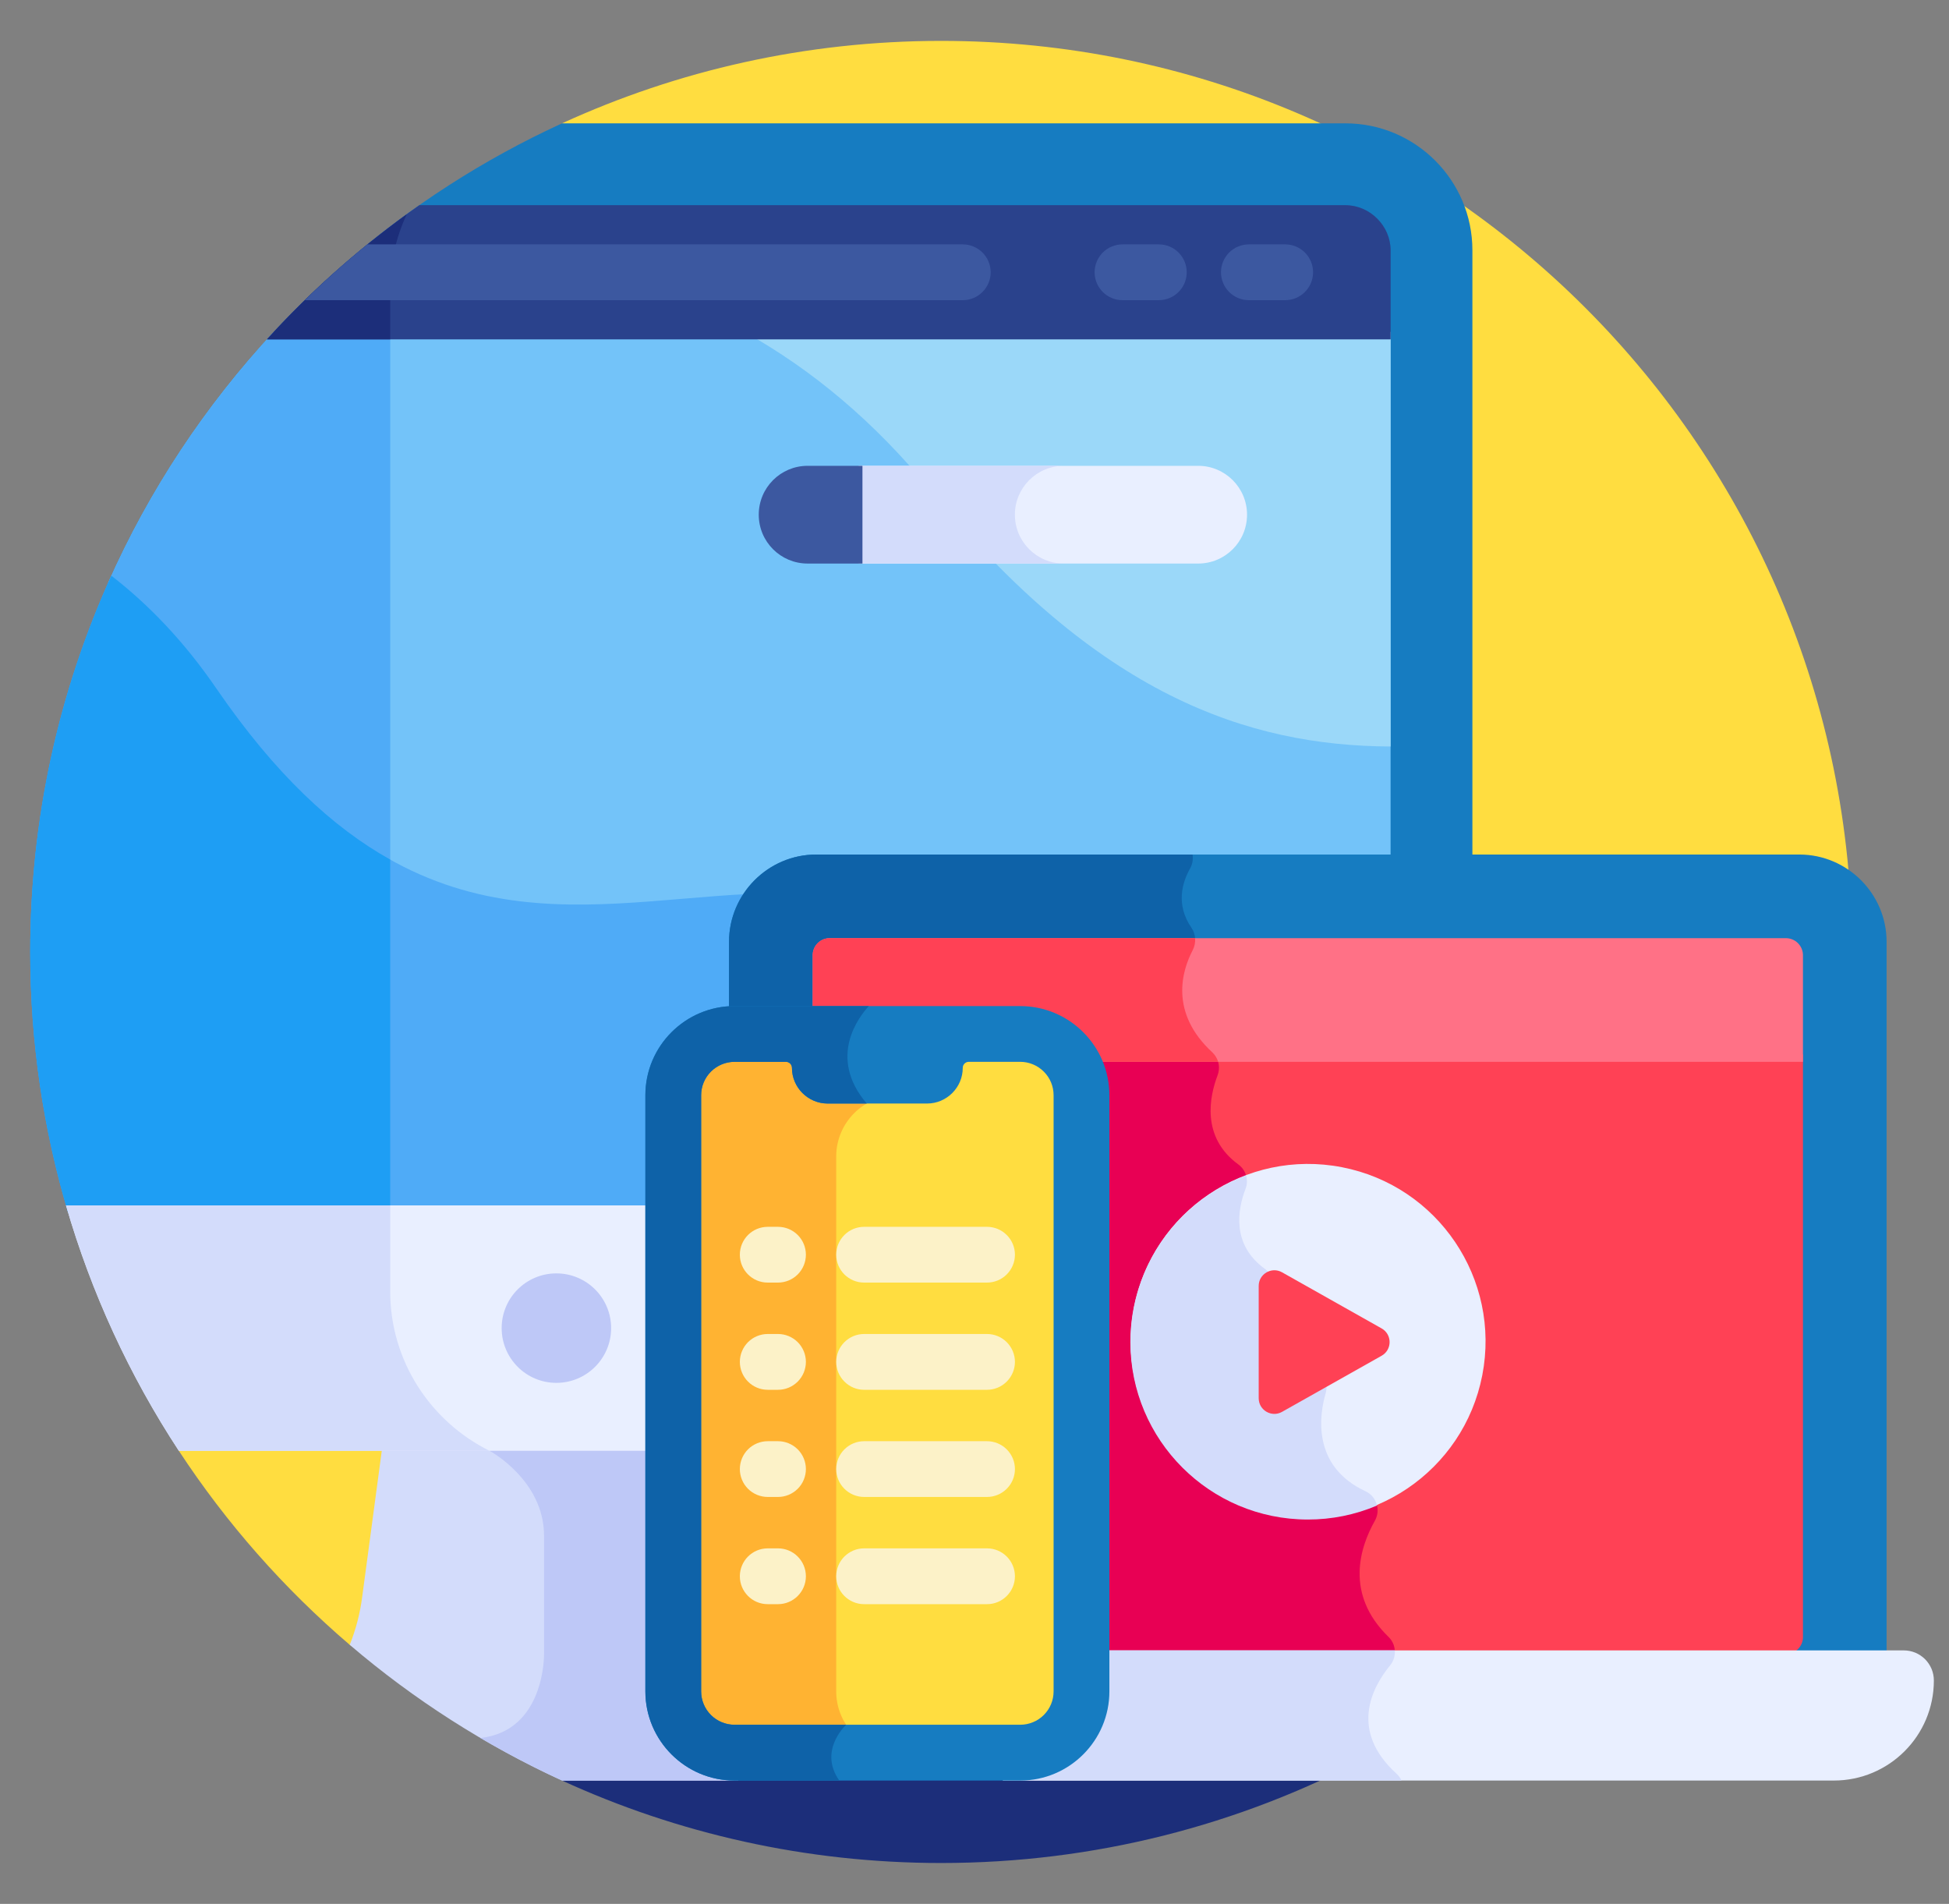 <svg width="43" height="42" viewBox="0 0 43 42" fill="none" xmlns="http://www.w3.org/2000/svg">
<rect x="0" y="0" width="43" height="42" fill="#808080" stroke="none"/>
<g clip-path="url(#clip0_175_14994)">
<path d="M11.623 38.782L12.4 39.279C14.947 40.446 17.779 41.098 20.764 41.098C24.149 41.098 27.337 40.26 30.135 38.782H11.623V38.782Z" fill="#1C2E7A"/>
<path d="M7.716 36.285L8.243 36.622H33.408C37.955 32.937 40.862 27.309 40.862 21C40.862 9.9 31.864 0.902 20.765 0.902C17.78 0.902 14.947 1.554 12.4 2.721L3.946 32.005C4.994 33.603 6.264 35.044 7.716 36.285Z" fill="#FFDD40"/>
<path d="M29.684 2.721H12.4C5.476 5.895 0.667 12.885 0.667 21C0.667 23 0.96 24.932 1.504 26.755H14.977V24.776C14.977 24.146 15.468 23.609 16.095 23.553L16.207 23.543V20.775C16.207 19.782 17.015 18.974 18.009 18.974H32.485V5.522C32.485 3.978 31.229 2.721 29.684 2.721Z" fill="#167CC1"/>
<path d="M2.386 12.857C3.219 13.507 3.975 14.313 4.639 15.282C8.724 21.243 12.594 20.098 16.441 19.889C16.751 19.343 17.337 18.974 18.009 18.974H30.68V7.323H6.04C4.535 8.942 3.294 10.809 2.386 12.857Z" fill="#73C3F9"/>
<path d="M8.609 7.323H6.04C4.535 8.942 3.294 10.809 2.386 12.857C3.219 13.507 3.975 14.313 4.639 15.282C5.983 17.243 7.304 18.435 8.609 19.144V7.323Z" fill="#4FABF7"/>
<path d="M20.526 10.814C24.219 15.334 27.521 16.453 30.681 16.468V7.323H16.425C17.926 8.159 19.303 9.317 20.526 10.814Z" fill="#9BD8F9"/>
<path d="M29.684 4.526H9.252C8.024 5.385 6.896 6.378 5.888 7.487H30.681V5.522C30.681 4.982 30.224 4.526 29.684 4.526Z" fill="#2A428C"/>
<path d="M8.609 6.37C8.609 5.802 8.733 5.241 8.974 4.727C7.853 5.54 6.817 6.464 5.888 7.487H8.609V6.37Z" fill="#1C2E7A"/>
<path d="M6.724 6.622H21.241C21.404 6.622 21.561 6.557 21.676 6.441C21.792 6.326 21.857 6.17 21.857 6.006C21.857 5.843 21.792 5.687 21.676 5.571C21.561 5.456 21.404 5.391 21.241 5.391H8.105C7.626 5.78 7.165 6.191 6.724 6.622ZM28.355 6.622H27.553C27.39 6.622 27.234 6.557 27.118 6.441C27.003 6.326 26.938 6.17 26.938 6.006C26.938 5.843 27.003 5.687 27.118 5.571C27.234 5.456 27.39 5.391 27.553 5.391H28.355C28.518 5.391 28.675 5.456 28.79 5.571C28.905 5.687 28.97 5.843 28.97 6.006C28.97 6.17 28.905 6.326 28.79 6.441C28.675 6.557 28.518 6.622 28.355 6.622ZM25.567 6.622H24.765C24.602 6.622 24.446 6.557 24.33 6.441C24.215 6.326 24.15 6.17 24.15 6.006C24.15 5.843 24.215 5.687 24.33 5.571C24.446 5.456 24.602 5.391 24.765 5.391H25.567C25.73 5.391 25.887 5.456 26.002 5.571C26.118 5.687 26.182 5.843 26.182 6.006C26.182 6.17 26.118 6.326 26.002 6.441C25.887 6.557 25.73 6.622 25.567 6.622Z" fill="#3C58A0"/>
<path d="M26.435 10.276H18.946V12.432H26.435C27.03 12.432 27.513 11.95 27.513 11.354C27.513 10.759 27.03 10.276 26.435 10.276Z" fill="#E9EFFF"/>
<path d="M22.391 11.354C22.391 10.759 22.874 10.276 23.47 10.276H18.946V12.432H23.47C22.874 12.432 22.391 11.95 22.391 11.354Z" fill="#D3DCFB"/>
<path d="M19.028 10.276H17.818C17.222 10.276 16.74 10.759 16.74 11.354C16.74 11.95 17.222 12.432 17.818 12.432H19.028V10.276Z" fill="#3C58A0"/>
<path d="M4.774 15.189C4.066 14.155 3.282 13.339 2.456 12.7C1.307 15.23 0.667 18.04 0.667 21C0.667 23 0.96 24.932 1.504 26.755H14.977V24.776C14.977 24.146 15.468 23.609 16.095 23.553L16.207 23.543V20.775C16.207 20.395 16.327 20.026 16.551 19.719C12.651 19.913 8.857 21.146 4.774 15.189Z" fill="#4FABF7"/>
<path d="M8.609 18.962C7.351 18.259 6.078 17.09 4.774 15.189C4.066 14.155 3.282 13.339 2.456 12.7C1.307 15.23 0.667 18.04 0.667 21C0.667 23 0.96 24.932 1.504 26.755H8.609V18.962Z" fill="#1E9EF4"/>
<path d="M14.977 37.927V31.841H8.445L7.99 35.235C7.943 35.595 7.851 35.948 7.716 36.285C9.132 37.495 10.708 38.503 12.4 39.279H16.29V39.156H16.206C15.528 39.156 14.977 38.605 14.977 37.927Z" fill="#D3DCFB"/>
<path d="M14.977 37.927V31.841H10.936L10.801 32.005C10.801 32.005 12.003 32.649 12.003 33.879V36.49C12.003 36.49 12.031 38.182 10.6 38.34C11.184 38.683 11.784 38.997 12.4 39.279H16.29V39.156H16.205C15.528 39.156 14.977 38.605 14.977 37.927Z" fill="#BEC8F7"/>
<path d="M3.946 32.005H14.977V26.591H1.456C2.011 28.51 2.85 30.335 3.946 32.005Z" fill="#E9EFFF"/>
<path d="M8.609 28.492V26.591H1.456C2.017 28.533 2.863 30.353 3.946 32.005H10.801C9.506 31.365 8.609 30.028 8.609 28.492Z" fill="#D3DCFB"/>
<path d="M12.275 30.506C12.942 30.506 13.483 29.965 13.483 29.298C13.483 28.631 12.942 28.091 12.275 28.091C11.608 28.091 11.068 28.631 11.068 29.298C11.068 29.965 11.608 30.506 12.275 30.506Z" fill="#BEC8F7"/>
<path d="M39.699 18.851H18.008C16.95 18.851 16.084 19.717 16.084 20.775V23.595C16.124 23.59 16.164 23.588 16.205 23.588H22.509C23.163 23.588 23.696 24.121 23.696 24.776V36.49H41.621C41.622 36.464 41.623 36.438 41.623 36.411V20.775C41.623 19.716 40.757 18.851 39.699 18.851Z" fill="#167CC1"/>
<path d="M30.635 36.11C29.666 35.169 30.003 34.132 30.333 33.548C30.466 33.313 30.373 33.012 30.128 32.898C28.914 32.333 29.12 31.172 29.247 30.739C29.28 30.624 29.268 30.5 29.212 30.394L28.041 28.15C28.01 28.087 27.964 28.034 27.908 27.992C27.159 27.452 27.308 26.67 27.48 26.225C27.555 26.031 27.488 25.809 27.32 25.687C26.494 25.084 26.687 24.183 26.863 23.721C26.93 23.545 26.886 23.344 26.748 23.216C25.791 22.335 26.081 21.406 26.313 20.963C26.395 20.805 26.388 20.613 26.287 20.467C25.934 19.956 26.084 19.467 26.254 19.163C26.308 19.068 26.328 18.958 26.311 18.851H18.008C16.95 18.851 16.084 19.717 16.084 20.775V23.595C16.124 23.59 16.164 23.588 16.205 23.588H22.509C23.163 23.588 23.696 24.121 23.696 24.776V36.49H30.771C30.779 36.42 30.77 36.35 30.747 36.284C30.723 36.218 30.685 36.159 30.635 36.11Z" fill="#0E62A8"/>
<path d="M17.93 23.26V23.588H22.509C23.163 23.588 23.696 24.121 23.696 24.776V36.49H39.402C39.501 36.49 39.597 36.45 39.667 36.38C39.738 36.309 39.778 36.214 39.778 36.114V23.26H17.93Z" fill="#FF4155"/>
<path d="M17.93 23.588H22.509C23.163 23.588 23.696 24.121 23.696 24.776V36.49H30.771C30.779 36.42 30.77 36.35 30.747 36.284C30.723 36.218 30.685 36.159 30.634 36.11C29.666 35.169 30.003 34.132 30.333 33.548C30.466 33.313 30.372 33.012 30.128 32.898C28.914 32.333 29.12 31.172 29.247 30.739C29.28 30.624 29.268 30.5 29.212 30.394L28.041 28.15C28.009 28.087 27.964 28.034 27.907 27.992C27.159 27.452 27.308 26.67 27.48 26.225C27.555 26.031 27.488 25.809 27.32 25.687C26.494 25.084 26.687 24.183 26.863 23.721C26.923 23.564 26.894 23.387 26.789 23.26H17.93V23.588Z" fill="#E80054"/>
<path d="M42.002 36.408H23.696V37.927C23.696 38.582 23.163 39.115 22.509 39.115H22.126V39.279H40.459C41.678 39.279 42.666 38.291 42.666 37.072C42.666 36.985 42.649 36.898 42.616 36.818C42.582 36.737 42.533 36.664 42.472 36.602C42.41 36.541 42.337 36.492 42.256 36.458C42.176 36.425 42.089 36.408 42.002 36.408Z" fill="#E9EFFF"/>
<path d="M23.696 37.927C23.696 38.582 23.163 39.115 22.509 39.115H22.126V39.279H30.92C30.894 39.221 30.857 39.169 30.81 39.127C29.764 38.176 30.27 37.225 30.669 36.739C30.745 36.646 30.782 36.528 30.773 36.408H23.696V37.927H23.696Z" fill="#D3DCFB"/>
<path d="M39.402 20.696H18.305C18.206 20.696 18.11 20.736 18.04 20.806C17.969 20.877 17.93 20.972 17.93 21.072V23.424H39.778V21.072C39.778 21.023 39.768 20.974 39.749 20.928C39.73 20.883 39.702 20.841 39.667 20.806C39.633 20.771 39.591 20.744 39.546 20.725C39.5 20.706 39.451 20.696 39.402 20.696Z" fill="#FF7186"/>
<path d="M26.313 20.963C26.356 20.881 26.374 20.788 26.367 20.696H18.305C18.206 20.696 18.11 20.736 18.04 20.806C17.969 20.877 17.93 20.972 17.93 21.072V23.424H26.875C26.852 23.345 26.808 23.273 26.748 23.216C25.791 22.335 26.081 21.406 26.313 20.963Z" fill="#FF4155"/>
<path d="M22.509 38.664H16.205C15.46 38.664 14.854 38.057 14.854 37.312V24.161C14.854 23.416 15.46 22.809 16.205 22.809H22.509C23.254 22.809 23.86 23.416 23.86 24.161V37.312C23.86 38.057 23.254 38.664 22.509 38.664Z" fill="#FFDD40"/>
<path d="M19.801 24.16H20.42V22.809H16.205C15.46 22.809 14.854 23.416 14.854 24.161V37.312C14.854 38.057 15.46 38.664 16.205 38.664H19.801C19.056 38.664 18.449 38.057 18.449 37.312V25.512C18.449 24.767 19.055 24.16 19.801 24.16Z" fill="#FFB332"/>
<path d="M17.165 28.294H16.938C16.598 28.294 16.323 28.019 16.323 27.679C16.323 27.339 16.598 27.064 16.938 27.064H17.165C17.328 27.064 17.484 27.128 17.6 27.244C17.715 27.359 17.78 27.515 17.78 27.679C17.78 27.842 17.715 27.998 17.6 28.114C17.484 28.229 17.328 28.294 17.165 28.294ZM17.165 30.659H16.938C16.775 30.659 16.618 30.594 16.503 30.478C16.388 30.363 16.323 30.206 16.323 30.043C16.323 29.88 16.388 29.724 16.503 29.608C16.618 29.493 16.775 29.428 16.938 29.428H17.165C17.328 29.428 17.484 29.493 17.6 29.608C17.715 29.724 17.78 29.88 17.78 30.043C17.78 30.206 17.715 30.363 17.6 30.478C17.484 30.594 17.328 30.659 17.165 30.659ZM17.165 33.023H16.938C16.775 33.023 16.618 32.958 16.503 32.843C16.388 32.728 16.323 32.571 16.323 32.408C16.323 32.245 16.388 32.088 16.503 31.973C16.618 31.858 16.775 31.793 16.938 31.793H17.165C17.328 31.793 17.484 31.858 17.6 31.973C17.715 32.088 17.78 32.245 17.78 32.408C17.78 32.571 17.715 32.728 17.6 32.843C17.484 32.958 17.328 33.023 17.165 33.023ZM17.165 35.388H16.938C16.598 35.388 16.323 35.112 16.323 34.773C16.323 34.433 16.598 34.157 16.938 34.157H17.165C17.504 34.157 17.78 34.433 17.78 34.773C17.78 35.112 17.504 35.388 17.165 35.388ZM21.776 28.294H19.065C18.725 28.294 18.449 28.019 18.449 27.679C18.449 27.339 18.725 27.064 19.065 27.064H21.776C21.939 27.064 22.096 27.128 22.211 27.244C22.327 27.359 22.392 27.515 22.392 27.679C22.392 27.842 22.327 27.998 22.211 28.114C22.096 28.229 21.939 28.294 21.776 28.294ZM21.776 30.659H19.065C18.901 30.659 18.745 30.594 18.63 30.478C18.514 30.363 18.449 30.206 18.449 30.043C18.449 29.88 18.514 29.724 18.63 29.608C18.745 29.493 18.901 29.428 19.065 29.428H21.776C21.939 29.428 22.096 29.493 22.211 29.608C22.327 29.724 22.392 29.88 22.392 30.043C22.392 30.206 22.327 30.363 22.211 30.478C22.096 30.594 21.939 30.659 21.776 30.659ZM21.776 33.023H19.065C18.901 33.023 18.745 32.958 18.63 32.843C18.514 32.728 18.449 32.571 18.449 32.408C18.449 32.245 18.514 32.088 18.63 31.973C18.745 31.858 18.901 31.793 19.065 31.793H21.776C21.939 31.793 22.096 31.858 22.211 31.973C22.327 32.088 22.392 32.245 22.392 32.408C22.392 32.571 22.327 32.728 22.211 32.843C22.096 32.958 21.939 33.023 21.776 33.023ZM21.776 35.388H19.065C18.725 35.388 18.449 35.112 18.449 34.773C18.449 34.433 18.725 34.157 19.065 34.157H21.776C22.116 34.157 22.392 34.433 22.392 34.773C22.392 35.112 22.116 35.388 21.776 35.388Z" fill="#FCF2C8"/>
<path d="M22.509 22.194H16.205C15.121 22.194 14.238 23.076 14.238 24.161V37.312C14.238 38.397 15.121 39.279 16.205 39.279H22.509C23.593 39.279 24.476 38.397 24.476 37.312V24.161C24.476 23.076 23.593 22.194 22.509 22.194ZM23.245 37.312C23.245 37.409 23.226 37.505 23.189 37.594C23.152 37.683 23.098 37.764 23.029 37.833C22.961 37.901 22.88 37.956 22.79 37.992C22.701 38.029 22.605 38.048 22.509 38.048H16.205C16.01 38.048 15.823 37.971 15.684 37.833C15.546 37.695 15.469 37.507 15.469 37.312V24.161C15.469 23.965 15.546 23.778 15.684 23.64C15.823 23.502 16.01 23.424 16.205 23.424H17.34C17.413 23.424 17.472 23.483 17.472 23.557C17.472 23.989 17.827 24.344 18.259 24.344H20.454C20.887 24.344 21.241 23.989 21.241 23.557C21.241 23.483 21.301 23.424 21.374 23.424H22.509C22.704 23.424 22.891 23.502 23.029 23.64C23.168 23.778 23.245 23.965 23.245 24.161V37.312H23.245Z" fill="#167CC1"/>
<path d="M32.703 30.338C33.115 28.216 31.729 26.161 29.607 25.749C27.485 25.336 25.43 26.722 25.017 28.845C24.605 30.967 25.991 33.022 28.113 33.434C30.235 33.847 32.29 32.461 32.703 30.338Z" fill="#E9EFFF"/>
<path d="M30.128 32.898C28.914 32.333 29.12 31.172 29.247 30.739C29.281 30.624 29.268 30.5 29.212 30.394L28.042 28.15C28.01 28.088 27.964 28.034 27.908 27.992C27.16 27.452 27.309 26.67 27.48 26.225C27.516 26.133 27.52 26.031 27.493 25.935C26.002 26.488 24.939 27.923 24.939 29.606C24.939 31.768 26.692 33.521 28.854 33.521C29.379 33.522 29.898 33.417 30.381 33.212C30.35 33.079 30.262 32.961 30.128 32.898Z" fill="#D3DCFB"/>
<path d="M30.482 29.305L28.285 28.067C28.055 27.937 27.77 28.104 27.77 28.368V30.845C27.77 31.109 28.055 31.276 28.285 31.146L30.482 29.908C30.717 29.776 30.717 29.438 30.482 29.305Z" fill="#FF4155"/>
<path d="M18.669 38.049H16.206C16.01 38.049 15.823 37.971 15.685 37.833C15.547 37.695 15.469 37.507 15.469 37.312V24.161C15.469 23.965 15.547 23.778 15.685 23.64C15.823 23.502 16.01 23.424 16.206 23.424H17.34C17.413 23.424 17.473 23.483 17.473 23.557C17.473 23.989 17.827 24.344 18.26 24.344H19.123C18.25 23.322 18.954 22.426 19.169 22.194H16.206C15.121 22.194 14.239 23.076 14.239 24.161V37.312C14.239 38.397 15.121 39.279 16.206 39.279H18.517C18.069 38.642 18.613 38.101 18.669 38.049Z" fill="#0E62A8"/>
</g>
<defs>
<clipPath id="clip0_175_14994">
<rect width="42" height="42" fill="white" transform="translate(0.667)"/>
</clipPath>
</defs>
</svg>
